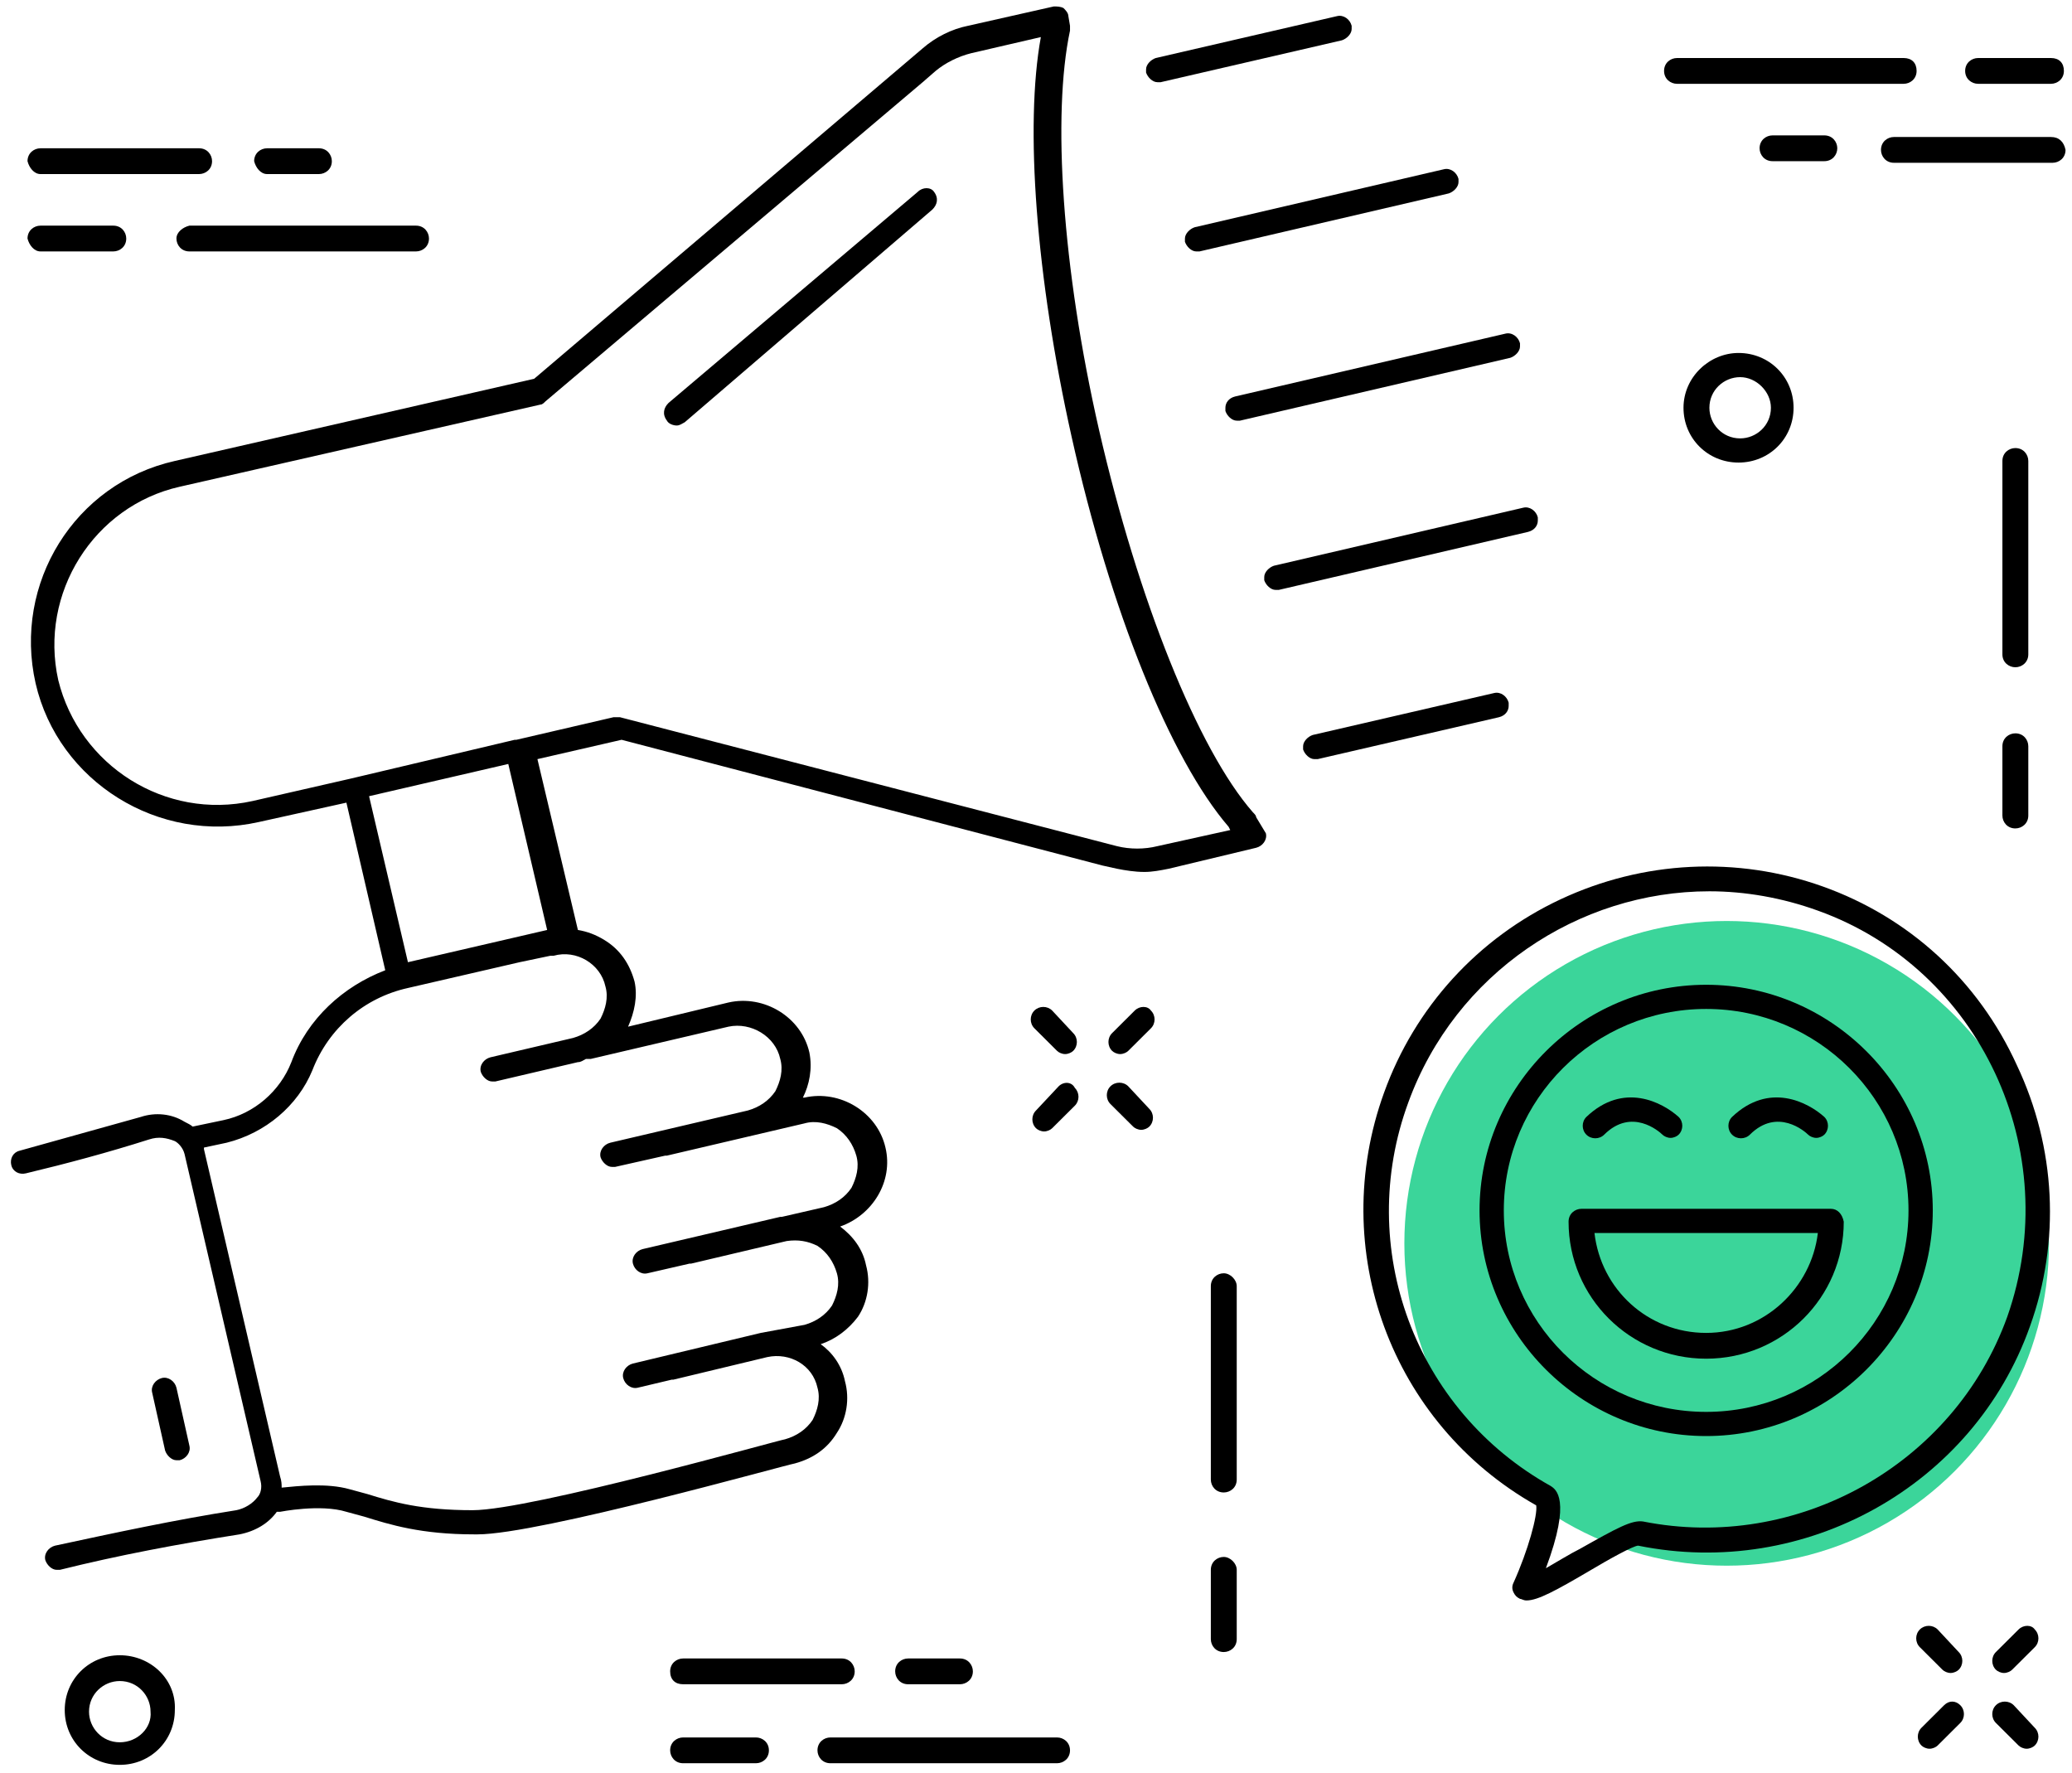 <?xml version="1.0" encoding="UTF-8"?>
<svg width="90px" height="77px" viewBox="0 0 90 77" version="1.1" xmlns="http://www.w3.org/2000/svg" xmlns:xlink="http://www.w3.org/1999/xlink">
    <!-- Generator: Sketch 48.2 (47327) - http://www.bohemiancoding.com/sketch -->
    <title>Group 3</title>
    <desc>Created with Sketch.</desc>
    <defs></defs>
    <g id="icons" stroke="none" stroke-width="1" fill="none" fill-rule="evenodd" transform="translate(-518, -1791)">
        <g id="Group-3" transform="translate(518, 1791)">
            <circle id="Oval-2" fill="#3bd59a" cx="75" cy="54" r="14"></circle>
            <g id="Group-Copy-4" fill="#000000" fill-rule="nonzero">
                <path d="M87.539,28.98 C87.82,28.98 88.102,28.77 88.102,28.42 L88.102,20.02 C88.102,19.74 87.891,19.46 87.539,19.46 C87.258,19.46 86.977,19.67 86.977,20.02 L86.977,28.42 C86.977,28.77 87.258,28.98 87.539,28.98 Z" id="Shape"></path>
                <path d="M86.977,35.42 C86.977,35.7 87.188,35.98 87.539,35.98 C87.82,35.98 88.102,35.77 88.102,35.42 L88.102,32.41 C88.102,32.13 87.891,31.85 87.539,31.85 C87.258,31.85 86.977,32.06 86.977,32.41 L86.977,35.42 Z" id="Shape"></path>
                <path d="M53.156,55.3 C52.875,55.3 52.594,55.51 52.594,55.86 L52.594,64.26 C52.594,64.54 52.805,64.82 53.156,64.82 C53.438,64.82 53.719,64.61 53.719,64.26 L53.719,55.86 C53.719,55.58 53.438,55.3 53.156,55.3 Z" id="Shape"></path>
                <path d="M53.156,67.62 C52.875,67.62 52.594,67.83 52.594,68.18 L52.594,71.19 C52.594,71.47 52.805,71.75 53.156,71.75 C53.438,71.75 53.719,71.54 53.719,71.19 L53.719,68.18 C53.719,67.9 53.438,67.62 53.156,67.62 Z" id="Shape"></path>
                <path d="M73.125,17.71 C73.125,19.04 74.18,20.09 75.516,20.09 C76.852,20.09 77.906,19.04 77.906,17.71 C77.906,16.38 76.852,15.33 75.516,15.33 C74.25,15.33 73.125,16.38 73.125,17.71 Z M76.922,17.71 C76.922,18.48 76.289,19.04 75.586,19.04 C74.812,19.04 74.25,18.41 74.25,17.71 C74.25,16.94 74.883,16.38 75.586,16.38 C76.289,16.38 76.922,17.01 76.922,17.71 Z" id="Shape"></path>
                <path d="M5.203,71.89 C3.867,71.89 2.812,72.94 2.812,74.27 C2.812,75.6 3.867,76.65 5.203,76.65 C6.539,76.65 7.594,75.6 7.594,74.27 C7.664,72.94 6.539,71.89 5.203,71.89 Z M5.203,75.67 C4.43,75.67 3.867,75.04 3.867,74.34 C3.867,73.57 4.5,73.01 5.203,73.01 C5.977,73.01 6.539,73.64 6.539,74.34 C6.609,75.04 5.977,75.67 5.203,75.67 Z" id="Shape"></path>
                <path d="M72.844,3.64 L82.688,3.64 C82.969,3.64 83.25,3.43 83.25,3.08 C83.25,2.73 83.039,2.52 82.688,2.52 L72.844,2.52 C72.562,2.52 72.281,2.73 72.281,3.08 C72.281,3.43 72.562,3.64 72.844,3.64 Z" id="Shape"></path>
                <path d="M85.922,3.64 L89.086,3.64 C89.367,3.64 89.648,3.43 89.648,3.08 C89.648,2.73 89.438,2.52 89.086,2.52 L85.922,2.52 C85.641,2.52 85.359,2.73 85.359,3.08 C85.359,3.43 85.641,3.64 85.922,3.64 Z" id="Shape"></path>
                <path d="M89.086,5.95 L82.266,5.95 C81.984,5.95 81.703,6.16 81.703,6.51 C81.703,6.79 81.914,7.07 82.266,7.07 L89.156,7.07 C89.438,7.07 89.719,6.86 89.719,6.51 C89.648,6.16 89.438,5.95 89.086,5.95 Z" id="Shape"></path>
                <path d="M79.805,6.44 C79.805,6.16 79.594,5.88 79.242,5.88 L76.992,5.88 C76.711,5.88 76.43,6.09 76.43,6.44 C76.43,6.72 76.641,7 76.992,7 L79.242,7 C79.594,7 79.805,6.72 79.805,6.44 Z" id="Shape"></path>
                <path d="M7.664,10.36 C7.664,10.64 7.875,10.92 8.227,10.92 L18.07,10.92 C18.352,10.92 18.633,10.71 18.633,10.36 C18.633,10.08 18.422,9.8 18.07,9.8 L8.227,9.8 C7.945,9.87 7.664,10.08 7.664,10.36 Z" id="Shape"></path>
                <path d="M1.758,10.92 L4.922,10.92 C5.203,10.92 5.484,10.71 5.484,10.36 C5.484,10.08 5.273,9.8 4.922,9.8 L1.758,9.8 C1.477,9.8 1.195,10.01 1.195,10.36 C1.266,10.64 1.477,10.92 1.758,10.92 Z" id="Shape"></path>
                <path d="M1.758,7.56 L8.648,7.56 C8.93,7.56 9.211,7.35 9.211,7 C9.211,6.72 9,6.44 8.648,6.44 L1.758,6.44 C1.477,6.44 1.195,6.65 1.195,7 C1.266,7.28 1.477,7.56 1.758,7.56 Z" id="Shape"></path>
                <path d="M11.602,7.56 L13.852,7.56 C14.133,7.56 14.414,7.35 14.414,7 C14.414,6.72 14.203,6.44 13.852,6.44 L11.602,6.44 C11.32,6.44 11.039,6.65 11.039,7 C11.109,7.28 11.32,7.56 11.602,7.56 Z" id="Shape"></path>
                <path d="M45.914,75.46 L36.07,75.46 C35.789,75.46 35.508,75.67 35.508,76.02 C35.508,76.3 35.719,76.58 36.07,76.58 L45.914,76.58 C46.195,76.58 46.477,76.37 46.477,76.02 C46.477,75.67 46.195,75.46 45.914,75.46 Z" id="Shape"></path>
                <path d="M32.836,75.46 L29.672,75.46 C29.391,75.46 29.109,75.67 29.109,76.02 C29.109,76.3 29.32,76.58 29.672,76.58 L32.836,76.58 C33.117,76.58 33.398,76.37 33.398,76.02 C33.398,75.67 33.117,75.46 32.836,75.46 Z" id="Shape"></path>
                <path d="M29.672,73.15 L36.562,73.15 C36.844,73.15 37.125,72.94 37.125,72.59 C37.125,72.31 36.914,72.03 36.562,72.03 L29.672,72.03 C29.391,72.03 29.109,72.24 29.109,72.59 C29.109,72.94 29.32,73.15 29.672,73.15 Z" id="Shape"></path>
                <path d="M41.695,73.15 C41.977,73.15 42.258,72.94 42.258,72.59 C42.258,72.31 42.047,72.03 41.695,72.03 L39.445,72.03 C39.164,72.03 38.883,72.24 38.883,72.59 C38.883,72.87 39.094,73.15 39.445,73.15 L41.695,73.15 Z" id="Shape"></path>
                <path d="M45.703,43.89 C45.492,43.68 45.141,43.68 44.93,43.89 C44.719,44.1 44.719,44.45 44.93,44.66 L45.914,45.64 C45.984,45.71 46.125,45.78 46.266,45.78 C46.406,45.78 46.547,45.71 46.617,45.64 C46.828,45.43 46.828,45.08 46.617,44.87 L45.703,43.89 Z" id="Shape"></path>
                <path d="M49.008,47.18 C48.797,46.97 48.445,46.97 48.234,47.18 C48.023,47.39 48.023,47.74 48.234,47.95 L49.219,48.93 C49.289,49 49.43,49.07 49.57,49.07 C49.711,49.07 49.852,49 49.922,48.93 C50.133,48.72 50.133,48.37 49.922,48.16 L49.008,47.18 Z" id="Shape"></path>
                <path d="M45.984,47.18 L45,48.23 C44.789,48.44 44.789,48.79 45,49 C45.07,49.07 45.211,49.14 45.352,49.14 C45.492,49.14 45.633,49.07 45.703,49 L46.688,48.02 C46.898,47.81 46.898,47.46 46.688,47.25 C46.547,46.97 46.195,46.97 45.984,47.18 Z" id="Shape"></path>
                <path d="M49.289,43.89 L48.305,44.87 C48.094,45.08 48.094,45.43 48.305,45.64 C48.375,45.71 48.516,45.78 48.656,45.78 C48.797,45.78 48.938,45.71 49.008,45.64 L49.992,44.66 C50.203,44.45 50.203,44.1 49.992,43.89 C49.852,43.68 49.5,43.68 49.289,43.89 Z" id="Shape"></path>
                <path d="M84.164,70.77 C83.953,70.56 83.602,70.56 83.391,70.77 C83.18,70.98 83.18,71.33 83.391,71.54 L84.375,72.52 C84.445,72.59 84.586,72.66 84.727,72.66 C84.867,72.66 85.008,72.59 85.078,72.52 C85.289,72.31 85.289,71.96 85.078,71.75 L84.164,70.77 Z" id="Shape"></path>
                <path d="M87.469,74.06 C87.258,73.85 86.906,73.85 86.695,74.06 C86.484,74.27 86.484,74.62 86.695,74.83 L87.68,75.81 C87.75,75.88 87.891,75.95 88.031,75.95 C88.172,75.95 88.312,75.88 88.383,75.81 C88.594,75.6 88.594,75.25 88.383,75.04 L87.469,74.06 Z" id="Shape"></path>
                <path d="M84.445,74.06 L83.461,75.04 C83.25,75.25 83.25,75.6 83.461,75.81 C83.531,75.88 83.672,75.95 83.812,75.95 C83.953,75.95 84.094,75.88 84.164,75.81 L85.148,74.83 C85.359,74.62 85.359,74.27 85.148,74.06 C84.938,73.85 84.656,73.85 84.445,74.06 Z" id="Shape"></path>
                <path d="M87.68,70.77 L86.695,71.75 C86.484,71.96 86.484,72.31 86.695,72.52 C86.766,72.59 86.906,72.66 87.047,72.66 C87.188,72.66 87.328,72.59 87.398,72.52 L88.383,71.54 C88.594,71.33 88.594,70.98 88.383,70.77 C88.242,70.56 87.891,70.56 87.68,70.77 Z" id="Shape"></path>
                <path d="M54.562,35.49 C54.562,35.42 54.492,35.35 54.422,35.28 C52.031,32.55 49.43,26.04 47.742,18.69 C46.125,11.62 45.703,4.97 46.477,1.33 C46.477,1.26 46.477,1.19 46.477,1.12 L46.406,0.7 C46.406,0.56 46.266,0.42 46.195,0.35 C46.055,0.28 45.914,0.28 45.773,0.28 L42.047,1.12 C41.344,1.26 40.641,1.61 40.078,2.1 L23.203,16.45 L7.594,20.02 C3.234,21 0.562,25.34 1.547,29.68 C2.531,33.95 6.891,36.68 11.25,35.7 L15.047,34.86 L16.734,42.14 C14.906,42.84 13.359,44.24 12.656,46.13 C12.164,47.39 11.039,48.37 9.703,48.65 L8.367,48.93 C8.297,48.86 8.156,48.79 8.016,48.72 C7.453,48.37 6.75,48.3 6.117,48.51 C4.359,49 2.602,49.49 0.844,49.98 C0.562,50.05 0.422,50.33 0.492,50.61 C0.562,50.89 0.844,51.03 1.125,50.96 C2.883,50.54 4.711,50.05 6.469,49.49 C6.891,49.35 7.242,49.42 7.594,49.56 C7.734,49.63 7.945,49.84 8.016,50.12 L11.32,64.33 C11.391,64.61 11.32,64.89 11.18,65.03 C10.969,65.31 10.617,65.52 10.266,65.59 C7.594,66.01 4.992,66.57 2.391,67.13 C2.109,67.2 1.898,67.48 1.969,67.76 C2.039,67.97 2.25,68.18 2.461,68.18 C2.531,68.18 2.531,68.18 2.602,68.18 C5.133,67.55 7.734,67.06 10.406,66.64 C11.109,66.5 11.672,66.15 12.023,65.66 C12.094,65.66 12.094,65.66 12.164,65.66 C12.164,65.66 13.922,65.31 15.047,65.66 C15.328,65.73 15.539,65.8 15.82,65.87 C16.945,66.22 18.281,66.64 20.602,66.64 C20.672,66.64 20.672,66.64 20.742,66.64 C23.414,66.64 34.102,63.63 34.523,63.56 C35.297,63.35 35.93,62.93 36.352,62.23 C36.773,61.6 36.914,60.76 36.703,59.99 C36.562,59.29 36.141,58.73 35.648,58.38 C36.281,58.17 36.844,57.75 37.266,57.19 C37.688,56.56 37.828,55.72 37.617,54.95 C37.477,54.25 37.055,53.69 36.492,53.27 C37.898,52.78 38.812,51.31 38.461,49.84 C38.109,48.3 36.492,47.32 34.945,47.67 L34.875,47.67 C35.156,47.11 35.297,46.41 35.156,45.71 C34.805,44.17 33.188,43.19 31.641,43.54 L27.281,44.59 C27.562,43.96 27.703,43.26 27.562,42.63 C27.352,41.86 26.93,41.23 26.227,40.81 C25.875,40.6 25.523,40.46 25.102,40.39 L23.344,32.97 L27,32.13 L47.883,37.59 L48.516,37.73 C48.867,37.8 49.289,37.87 49.711,37.87 C50.062,37.87 50.414,37.8 50.766,37.73 L54.562,36.82 C54.844,36.75 55.055,36.47 54.984,36.19 L54.562,35.49 Z M26.297,42.84 C26.438,43.33 26.297,43.82 26.086,44.24 C25.805,44.66 25.383,44.94 24.891,45.08 L21.305,45.92 C21.023,45.99 20.812,46.27 20.883,46.55 C20.953,46.76 21.164,46.97 21.375,46.97 C21.445,46.97 21.445,46.97 21.516,46.97 L25.102,46.13 C25.242,46.13 25.312,46.06 25.453,45.99 C25.523,45.99 25.594,45.99 25.664,45.99 L31.641,44.59 C32.625,44.38 33.68,45.01 33.891,45.99 C34.031,46.48 33.891,46.97 33.68,47.39 C33.398,47.81 32.977,48.09 32.484,48.23 L26.508,49.63 C26.227,49.7 26.016,49.98 26.086,50.26 C26.156,50.47 26.367,50.68 26.578,50.68 C26.648,50.68 26.648,50.68 26.719,50.68 L28.898,50.19 C28.898,50.19 28.898,50.19 28.969,50.19 L34.945,48.79 C35.438,48.65 35.93,48.79 36.352,49 C36.773,49.28 37.055,49.7 37.195,50.19 C37.336,50.68 37.195,51.17 36.984,51.59 C36.703,52.01 36.281,52.29 35.789,52.43 L33.961,52.85 L33.891,52.85 L27.914,54.25 C27.633,54.32 27.422,54.6 27.492,54.88 C27.562,55.16 27.844,55.37 28.125,55.3 L29.953,54.88 L30.023,54.88 L34.172,53.9 C34.664,53.83 35.086,53.9 35.508,54.11 C35.93,54.39 36.211,54.81 36.352,55.3 C36.492,55.79 36.352,56.28 36.141,56.7 C35.859,57.12 35.438,57.4 34.945,57.54 L33.047,57.89 L27.492,59.22 C27.211,59.29 27,59.57 27.07,59.85 C27.141,60.13 27.422,60.34 27.703,60.27 L29.18,59.92 C29.18,59.92 29.18,59.92 29.25,59.92 L33.328,58.94 C34.312,58.73 35.297,59.29 35.508,60.27 C35.648,60.76 35.508,61.25 35.297,61.67 C35.016,62.09 34.594,62.37 34.102,62.51 C33.961,62.51 23.062,65.59 20.531,65.59 C18.281,65.59 17.086,65.24 15.961,64.89 C15.68,64.82 15.469,64.75 15.188,64.68 C14.203,64.4 12.938,64.54 12.234,64.61 C12.234,64.47 12.234,64.33 12.164,64.12 L8.859,49.91 L8.859,49.84 L9.844,49.63 C11.531,49.21 12.938,48.02 13.57,46.48 C14.273,44.66 15.82,43.33 17.719,42.91 L22.57,41.79 L23.906,41.51 L24.047,41.51 C25.031,41.23 26.086,41.86 26.297,42.84 Z M23.766,40.39 L17.719,41.79 L16.031,34.58 L22.078,33.18 L23.766,40.39 Z M50.273,36.75 C49.711,36.89 49.078,36.89 48.516,36.75 L26.93,31.15 C26.859,31.15 26.859,31.15 26.789,31.15 C26.719,31.15 26.719,31.15 26.648,31.15 L22.43,32.13 L22.359,32.13 L15.258,33.81 L10.969,34.79 C7.172,35.63 3.445,33.25 2.531,29.54 C1.688,25.76 4.078,21.98 7.805,21.14 L23.484,17.57 C23.555,17.57 23.625,17.5 23.695,17.43 L40.078,3.57 L40.641,3.08 C41.062,2.73 41.625,2.45 42.188,2.31 L45.211,1.61 C44.508,5.46 45,12.04 46.547,18.97 C48.234,26.53 50.836,32.97 53.367,35.91 L53.438,36.05 L50.273,36.75 Z" id="Shape"></path>
                <path d="M50.273,3.57 C50.344,3.57 50.344,3.57 50.414,3.57 L58.289,1.75 C58.5,1.68 58.711,1.47 58.711,1.26 C58.711,1.19 58.711,1.19 58.711,1.12 C58.641,0.84 58.359,0.63 58.078,0.7 L50.203,2.52 C49.992,2.59 49.781,2.8 49.781,3.01 C49.781,3.08 49.781,3.08 49.781,3.15 C49.852,3.36 50.062,3.57 50.273,3.57 Z" id="Shape"></path>
                <path d="M51.469,10.36 C51.469,10.43 51.469,10.43 51.469,10.5 C51.539,10.71 51.75,10.92 51.961,10.92 C52.031,10.92 52.031,10.92 52.102,10.92 L62.93,8.4 C63.141,8.33 63.352,8.12 63.352,7.91 C63.352,7.84 63.352,7.84 63.352,7.77 C63.281,7.49 63,7.28 62.719,7.35 L51.891,9.87 C51.68,9.94 51.469,10.15 51.469,10.36 Z" id="Shape"></path>
                <path d="M53.227,17.71 C53.227,17.78 53.227,17.78 53.227,17.85 C53.297,18.06 53.508,18.27 53.719,18.27 C53.789,18.27 53.789,18.27 53.859,18.27 L65.602,15.54 C65.812,15.47 66.023,15.26 66.023,15.05 C66.023,14.98 66.023,14.98 66.023,14.91 C65.953,14.63 65.672,14.42 65.391,14.49 L53.648,17.22 C53.367,17.29 53.227,17.5 53.227,17.71 Z" id="Shape"></path>
                <path d="M66.797,22.61 C66.797,22.54 66.797,22.54 66.797,22.47 C66.727,22.19 66.445,21.98 66.164,22.05 L55.336,24.57 C55.125,24.64 54.914,24.85 54.914,25.06 C54.914,25.13 54.914,25.13 54.914,25.2 C54.984,25.41 55.195,25.62 55.406,25.62 C55.477,25.62 55.477,25.62 55.547,25.62 L66.375,23.1 C66.656,23.03 66.797,22.82 66.797,22.61 Z" id="Shape"></path>
                <path d="M65.531,30.66 C65.531,30.59 65.531,30.59 65.531,30.52 C65.461,30.24 65.18,30.03 64.898,30.1 L57.023,31.92 C56.812,31.99 56.602,32.2 56.602,32.41 C56.602,32.48 56.602,32.48 56.602,32.55 C56.672,32.76 56.883,32.97 57.094,32.97 C57.164,32.97 57.164,32.97 57.234,32.97 L65.109,31.15 C65.391,31.08 65.531,30.87 65.531,30.66 Z" id="Shape"></path>
                <path d="M39.867,8.33 L29.039,17.5 C28.828,17.71 28.758,17.99 28.969,18.27 C29.039,18.41 29.25,18.48 29.391,18.48 C29.531,18.48 29.602,18.41 29.742,18.34 L40.5,9.1 C40.711,8.89 40.781,8.61 40.57,8.33 C40.43,8.12 40.078,8.12 39.867,8.33 Z" id="Shape"></path>
                <path d="M7.664,63.42 C7.734,63.42 7.734,63.42 7.805,63.42 C8.086,63.35 8.297,63.07 8.227,62.79 L7.664,60.27 C7.594,59.99 7.312,59.78 7.031,59.85 C6.75,59.92 6.539,60.2 6.609,60.48 L7.172,63 C7.242,63.21 7.453,63.42 7.664,63.42 Z" id="Shape"></path>
                <path d="M79.172,38.5 C75.445,37.17 71.367,37.38 67.781,39.06 C64.195,40.74 61.453,43.75 60.117,47.46 C57.656,54.25 60.398,61.81 66.727,65.38 C66.797,65.8 66.375,67.34 65.742,68.74 C65.672,68.88 65.672,69.02 65.742,69.16 C65.812,69.3 65.883,69.37 66.023,69.44 C66.094,69.44 66.164,69.51 66.305,69.51 C66.797,69.51 67.57,69.09 69.117,68.18 C69.82,67.76 70.945,67.13 71.156,67.13 C78.398,68.6 85.711,64.54 88.172,57.61 C89.508,53.9 89.297,49.84 87.609,46.27 C85.922,42.56 82.898,39.83 79.172,38.5 Z M87.188,57.19 C84.867,63.63 78.047,67.41 71.367,66.08 C70.875,66.01 70.242,66.36 68.625,67.27 C68.203,67.48 67.641,67.83 67.148,68.11 C68.273,65.1 67.57,64.68 67.359,64.54 C61.453,61.25 58.852,54.18 61.172,47.88 C63.211,42.28 68.555,38.71 74.25,38.71 C75.797,38.71 77.414,38.99 78.961,39.55 C85.992,42.07 89.719,49.98 87.188,57.19 Z" id="Shape"></path>
                <path d="M74.109,42.77 C68.695,42.77 64.266,47.18 64.266,52.57 C64.266,57.96 68.695,62.37 74.109,62.37 C79.523,62.37 83.953,57.96 83.953,52.57 C83.953,47.18 79.523,42.77 74.109,42.77 Z M74.109,61.32 C69.258,61.32 65.32,57.4 65.32,52.57 C65.32,47.74 69.258,43.82 74.109,43.82 C78.961,43.82 82.898,47.74 82.898,52.57 C82.898,57.4 78.961,61.32 74.109,61.32 Z" id="Shape"></path>
                <path d="M79.523,52.5 L68.695,52.5 C68.414,52.5 68.133,52.71 68.133,53.06 C68.133,56.35 70.805,59.01 74.109,59.01 C77.414,59.01 80.086,56.35 80.086,53.06 C80.016,52.71 79.805,52.5 79.523,52.5 Z M74.109,57.89 C71.578,57.89 69.539,56 69.258,53.55 L78.961,53.55 C78.68,55.93 76.641,57.89 74.109,57.89 Z" id="Shape"></path>
                <path d="M76.008,49.28 C77.203,48.09 78.398,49.14 78.539,49.28 C78.609,49.35 78.75,49.42 78.891,49.42 C79.031,49.42 79.172,49.35 79.242,49.28 C79.453,49.07 79.453,48.72 79.242,48.51 C78.539,47.88 76.852,46.97 75.234,48.51 C75.023,48.72 75.023,49.07 75.234,49.28 C75.445,49.49 75.797,49.49 76.008,49.28 Z" id="Shape"></path>
                <path d="M69.68,49.28 C70.875,48.09 72.07,49.14 72.211,49.28 C72.281,49.35 72.422,49.42 72.562,49.42 C72.703,49.42 72.844,49.35 72.914,49.28 C73.125,49.07 73.125,48.72 72.914,48.51 C72.211,47.88 70.523,46.97 68.906,48.51 C68.695,48.72 68.695,49.07 68.906,49.28 C69.117,49.49 69.469,49.49 69.68,49.28 Z" id="Shape"></path>
            </g>
        </g>
    </g>
</svg>